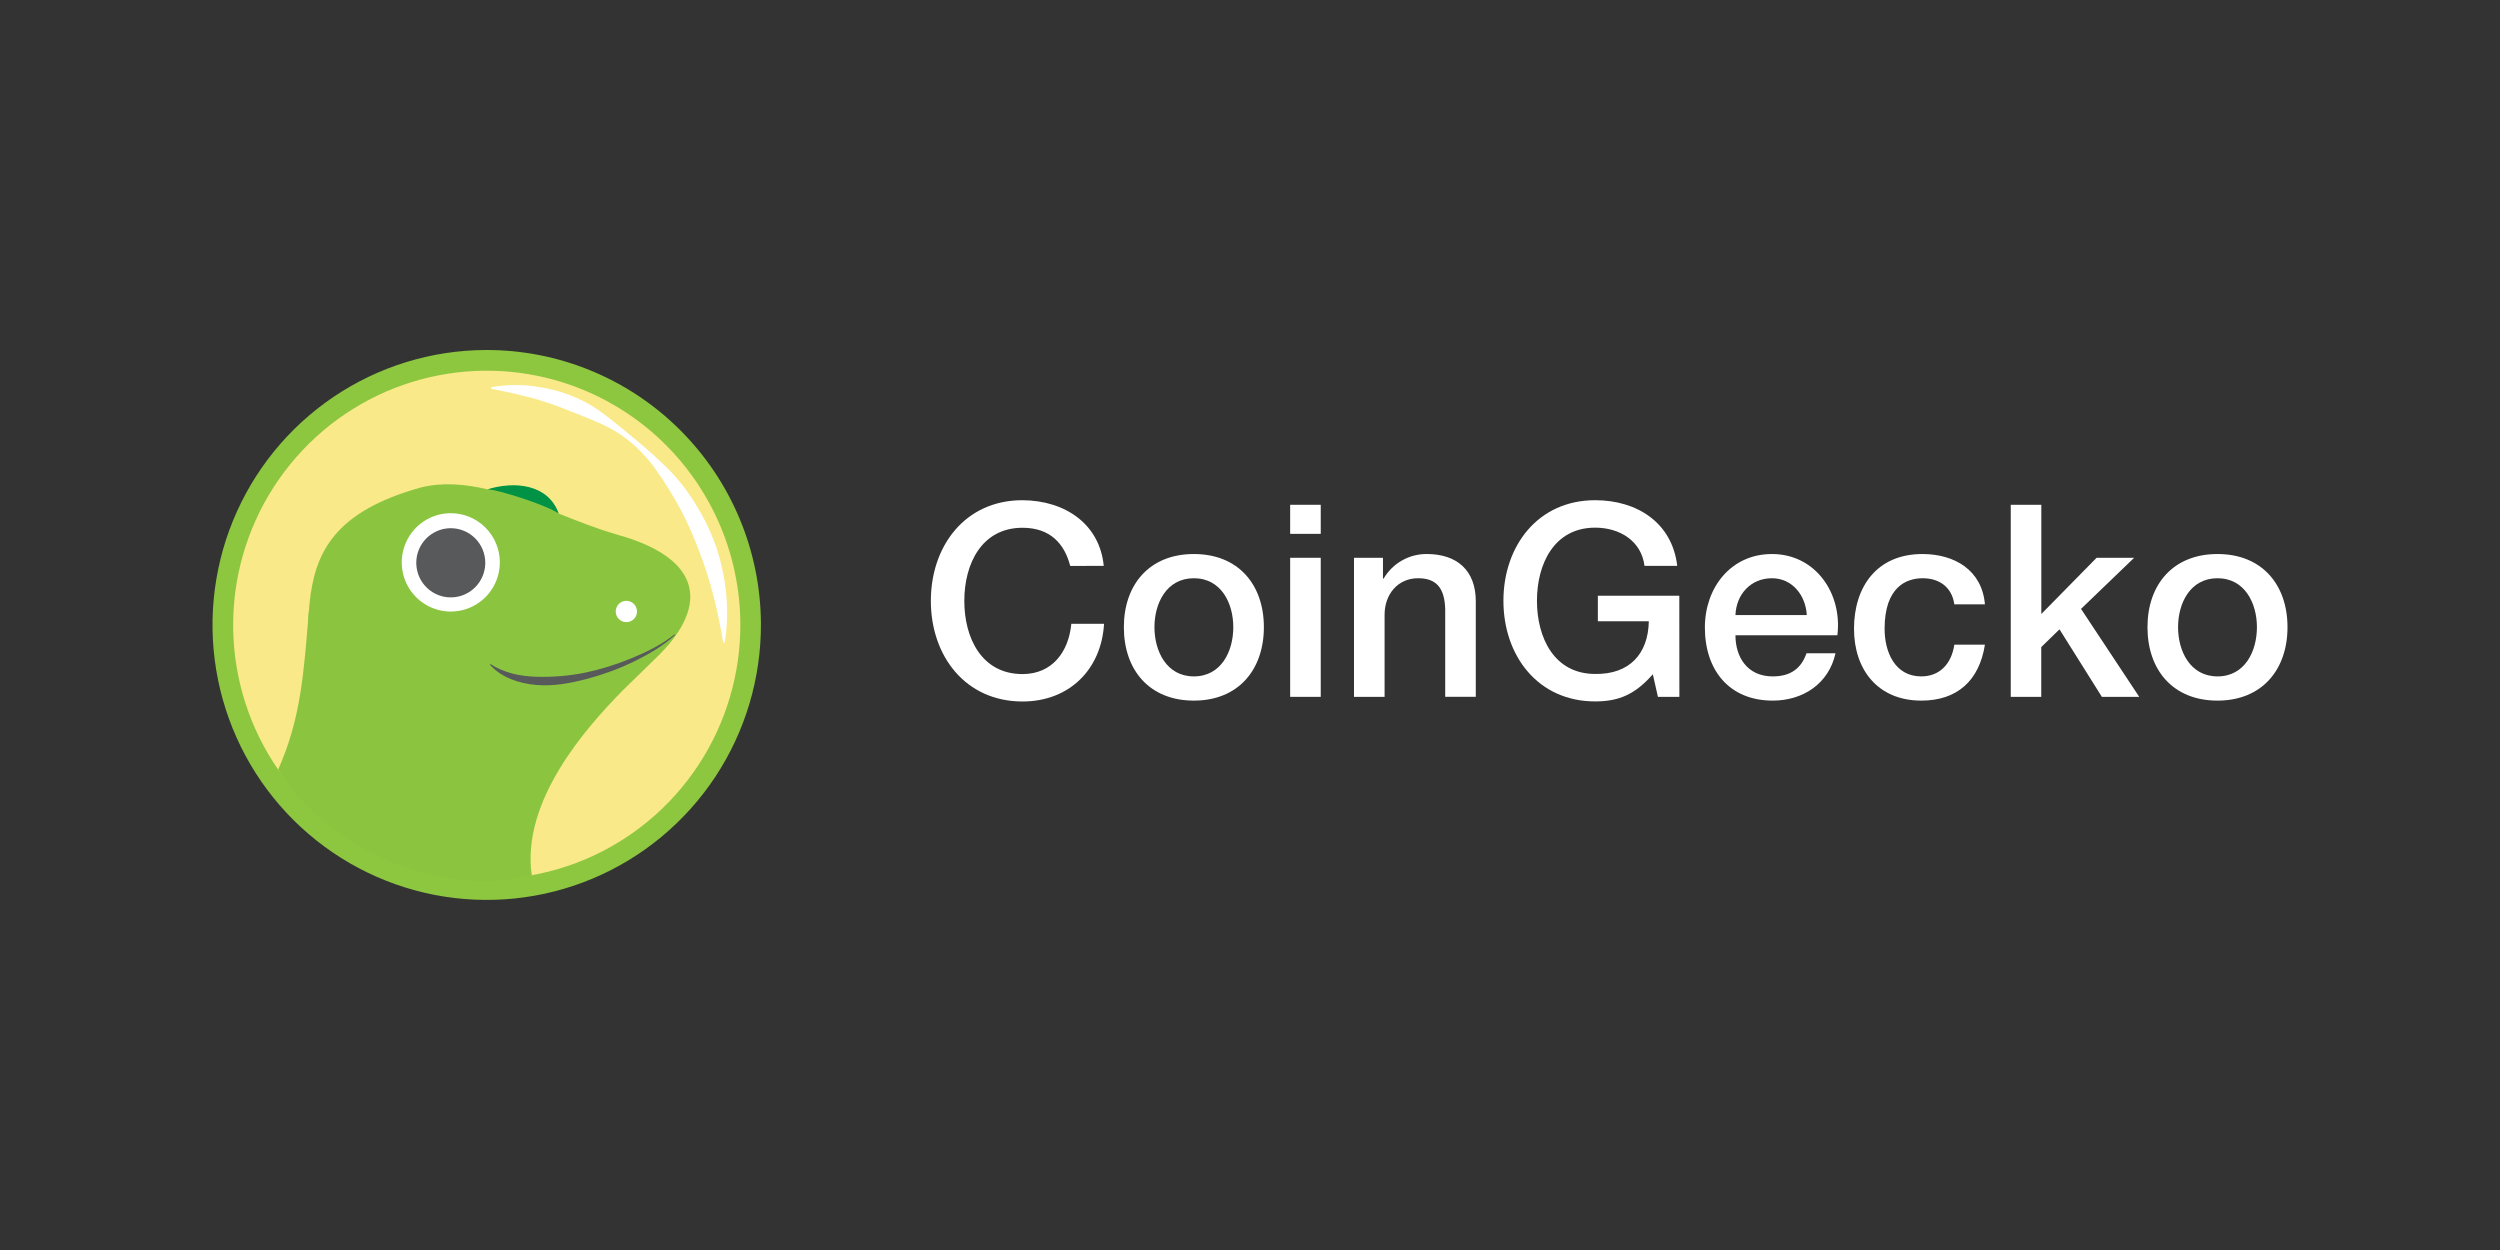 <svg width="200" height="100" viewBox="0 0 200 100" fill="none" xmlns="http://www.w3.org/2000/svg">
<rect x="0" y="0" width="200" height="100" fill="#333333" stroke="none"/>
<g clip-path="url(#clip0)">
<path d="M85.617 45.277C85.166 43.513 84.028 42.221 81.802 42.221C78.518 42.221 77.145 45.126 77.145 48.073C77.145 51.02 78.518 53.926 81.802 53.926C84.187 53.926 85.493 52.141 85.706 49.903H88.324C88.11 53.582 85.514 56.119 81.807 56.119C77.215 56.119 74.468 52.461 74.468 48.071C74.468 43.681 77.205 40.017 81.797 40.017C85.252 40.038 87.976 41.954 88.299 45.267L85.617 45.277Z" fill="white"/>
<path d="M89.909 50.174C89.909 46.774 91.947 44.322 95.509 44.322C99.072 44.322 101.11 46.774 101.11 50.174C101.11 53.574 99.072 56.049 95.509 56.049C91.947 56.049 89.909 53.596 89.909 50.174ZM98.663 50.174C98.663 48.261 97.698 46.259 95.509 46.259C93.32 46.259 92.356 48.259 92.356 50.174C92.356 52.088 93.32 54.112 95.509 54.112C97.698 54.112 98.663 52.11 98.663 50.174Z" fill="white"/>
<path d="M103.213 40.383H105.659V42.708H103.213V40.383ZM103.213 44.623H105.659V55.748H103.213V44.623Z" fill="white"/>
<path d="M108.32 44.624H110.638V46.259L110.681 46.302C111.032 45.696 111.537 45.194 112.144 44.846C112.75 44.498 113.438 44.317 114.137 44.321C116.54 44.321 118.063 45.612 118.063 48.106V55.746H115.617V48.754C115.574 47.011 114.887 46.259 113.45 46.259C111.819 46.259 110.767 47.548 110.767 49.184V55.748H108.32V44.624Z" fill="white"/>
<path d="M134.35 55.748H132.633L132.226 53.94C130.796 55.576 129.479 56.113 127.616 56.113C123.027 56.116 120.274 52.45 120.274 48.065C120.274 43.68 123.027 40.017 127.613 40.017C130.951 40.017 133.771 41.802 134.178 45.267H131.56C131.303 43.245 129.545 42.212 127.613 42.212C124.329 42.212 122.956 45.116 122.956 48.063C122.956 51.011 124.329 53.916 127.613 53.916C130.358 53.959 131.861 52.303 131.905 49.699H127.828V47.657H134.345L134.35 55.748Z" fill="white"/>
<path d="M138.836 50.819C138.836 52.563 139.78 54.112 141.818 54.112C143.235 54.112 144.093 53.488 144.521 52.262H146.84C146.304 54.693 144.244 56.049 141.818 56.049C138.343 56.049 136.39 53.617 136.39 50.196C136.39 47.032 138.456 44.322 141.755 44.322C145.252 44.322 147.398 47.485 146.991 50.819H138.836ZM144.544 49.206C144.459 47.657 143.406 46.259 141.755 46.259C140.058 46.259 138.901 47.548 138.836 49.206H144.544Z" fill="white"/>
<path d="M156.347 48.345C156.153 46.989 155.166 46.259 153.815 46.259C152.543 46.259 150.768 46.925 150.768 50.303C150.768 52.153 151.583 54.112 153.707 54.112C155.123 54.112 156.11 53.166 156.347 51.573H158.794C158.342 54.457 156.568 56.049 153.707 56.049C150.23 56.049 148.321 53.574 148.321 50.303C148.321 46.946 150.146 44.322 153.793 44.322C156.368 44.322 158.562 45.613 158.794 48.345H156.347Z" fill="white"/>
<path d="M160.86 40.383H163.306V49.12L167.727 44.623H170.731L166.482 48.71L171.138 55.748H168.15L164.759 50.346L163.3 51.766V55.751H160.86V40.383Z" fill="white"/>
<path d="M171.798 50.174C171.798 46.774 173.836 44.322 177.399 44.322C180.961 44.322 183 46.774 183 50.174C183 53.574 180.961 56.049 177.399 56.049C173.836 56.049 171.798 53.596 171.798 50.174ZM180.554 50.174C180.554 48.261 179.587 46.259 177.399 46.259C175.21 46.259 174.245 48.259 174.245 50.174C174.245 52.088 175.21 54.112 177.399 54.112C179.587 54.112 180.554 52.11 180.554 50.174V50.174Z" fill="white"/>
<path d="M60.874 49.899C60.893 54.25 59.625 58.508 57.23 62.137C54.836 65.765 51.422 68.599 47.421 70.282C43.42 71.964 39.011 72.419 34.752 71.589C30.493 70.759 26.575 68.681 23.494 65.619C20.412 62.556 18.306 58.645 17.441 54.382C16.576 50.119 16.991 45.694 18.634 41.667C20.277 37.641 23.073 34.193 26.67 31.76C30.267 29.327 34.503 28.019 38.842 28C44.659 27.974 50.249 30.267 54.38 34.374C58.512 38.481 60.848 44.066 60.874 49.899Z" fill="#8DC63F"/>
<path d="M59.228 49.908C59.246 53.931 58.074 57.87 55.86 61.226C53.646 64.581 50.489 67.203 46.789 68.76C43.088 70.316 39.011 70.738 35.072 69.971C31.133 69.203 27.509 67.282 24.659 64.45C21.809 61.617 19.86 58.001 19.06 54.059C18.259 50.116 18.643 46.023 20.162 42.299C21.68 38.575 24.267 35.386 27.593 33.135C30.919 30.885 34.837 29.674 38.849 29.656C44.23 29.633 49.399 31.753 53.221 35.55C57.042 39.348 59.203 44.513 59.228 49.908V49.908Z" fill="#F9E988"/>
<path d="M39.31 30.974C40.6 30.745 41.92 30.745 43.209 30.974C44.512 31.181 45.77 31.604 46.934 32.226C48.091 32.863 49.091 33.729 50.086 34.54C51.081 35.351 52.072 36.182 53.014 37.09C53.977 37.985 54.816 39.003 55.511 40.119C56.227 41.226 56.814 42.412 57.26 43.653C58.107 46.149 58.401 48.838 57.979 51.403H57.853C57.429 48.86 56.853 46.438 55.946 44.133C55.519 42.972 55.018 41.84 54.445 40.745C53.847 39.65 53.188 38.59 52.471 37.569C51.741 36.536 50.848 35.632 49.825 34.891C48.795 34.154 47.611 33.678 46.465 33.225C45.319 32.772 44.182 32.304 42.987 31.959C41.792 31.615 40.577 31.357 39.309 31.107L39.31 30.974Z" fill="white"/>
<path d="M49.228 42.727C47.756 42.3 46.23 41.694 44.685 41.082C44.596 40.693 44.252 40.208 43.558 39.617C42.548 38.739 40.652 38.761 39.013 39.15C37.204 38.723 35.417 38.571 33.702 38.99C19.674 42.865 27.628 52.319 22.478 61.822C23.211 63.381 31.11 72.477 42.539 70.036C42.539 70.036 38.63 60.617 47.451 56.097C54.606 52.416 59.775 45.607 49.228 42.727Z" fill="#8BC53F"/>
<path d="M50.961 48.913C50.962 49.082 50.913 49.247 50.82 49.388C50.727 49.528 50.595 49.638 50.44 49.704C50.285 49.769 50.114 49.787 49.949 49.755C49.784 49.723 49.632 49.643 49.512 49.524C49.393 49.406 49.311 49.254 49.277 49.089C49.243 48.923 49.259 48.752 49.323 48.596C49.386 48.44 49.494 48.306 49.634 48.211C49.773 48.117 49.937 48.066 50.105 48.065C50.331 48.064 50.547 48.153 50.708 48.312C50.868 48.471 50.959 48.687 50.961 48.913V48.913Z" fill="white"/>
<path d="M39.013 39.143C40.035 39.217 43.731 40.419 44.685 41.075C43.89 38.764 41.215 38.456 39.013 39.143Z" fill="#009345"/>
<path d="M39.986 44.989C39.986 45.767 39.757 46.528 39.326 47.175C38.895 47.822 38.282 48.326 37.565 48.624C36.848 48.922 36.059 49 35.298 48.849C34.537 48.697 33.838 48.323 33.289 47.773C32.74 47.222 32.367 46.521 32.215 45.758C32.064 44.995 32.141 44.204 32.438 43.485C32.735 42.766 33.238 42.152 33.883 41.719C34.528 41.287 35.287 41.056 36.063 41.056C36.578 41.056 37.088 41.158 37.564 41.355C38.04 41.553 38.472 41.842 38.837 42.208C39.201 42.573 39.49 43.006 39.687 43.483C39.885 43.961 39.986 44.472 39.986 44.989Z" fill="white"/>
<path d="M38.822 45.024C38.822 45.571 38.66 46.106 38.357 46.561C38.054 47.016 37.623 47.371 37.119 47.58C36.615 47.79 36.06 47.844 35.524 47.738C34.989 47.631 34.497 47.367 34.111 46.98C33.725 46.593 33.463 46.1 33.356 45.563C33.25 45.027 33.304 44.47 33.513 43.965C33.722 43.459 34.076 43.027 34.53 42.723C34.983 42.419 35.517 42.257 36.063 42.257C36.795 42.257 37.497 42.548 38.014 43.067C38.532 43.586 38.822 44.29 38.822 45.024V45.024Z" fill="#58595B"/>
<path d="M54.139 50.647C50.959 52.893 47.344 54.597 42.216 54.597C39.816 54.597 39.33 52.047 37.743 53.293C36.925 53.94 34.038 55.388 31.747 55.278C29.457 55.168 25.743 53.821 24.708 48.918C24.298 53.821 24.088 57.433 22.252 61.572C25.909 67.443 34.626 71.971 42.539 70.02C41.689 64.067 46.877 58.236 49.8 55.252C50.913 54.122 53.027 52.278 54.139 50.644V50.647Z" fill="#8BC53F"/>
<path d="M54.014 50.794C53.027 51.696 51.852 52.364 50.657 52.954C49.447 53.53 48.185 53.99 46.889 54.329C45.592 54.666 44.239 54.919 42.869 54.795C41.499 54.67 40.099 54.203 39.191 53.174L39.234 53.124C40.347 53.848 41.631 54.103 42.909 54.14C44.205 54.179 45.5 54.072 46.772 53.821C48.056 53.551 49.313 53.162 50.525 52.657C51.738 52.155 52.938 51.573 53.971 50.744L54.014 50.794Z" fill="#58595B"/>
</g>
<defs>
<clipPath id="clip0">
<rect width="166" height="44" fill="white" transform="translate(17 28)"/>
</clipPath>
</defs>
</svg>
